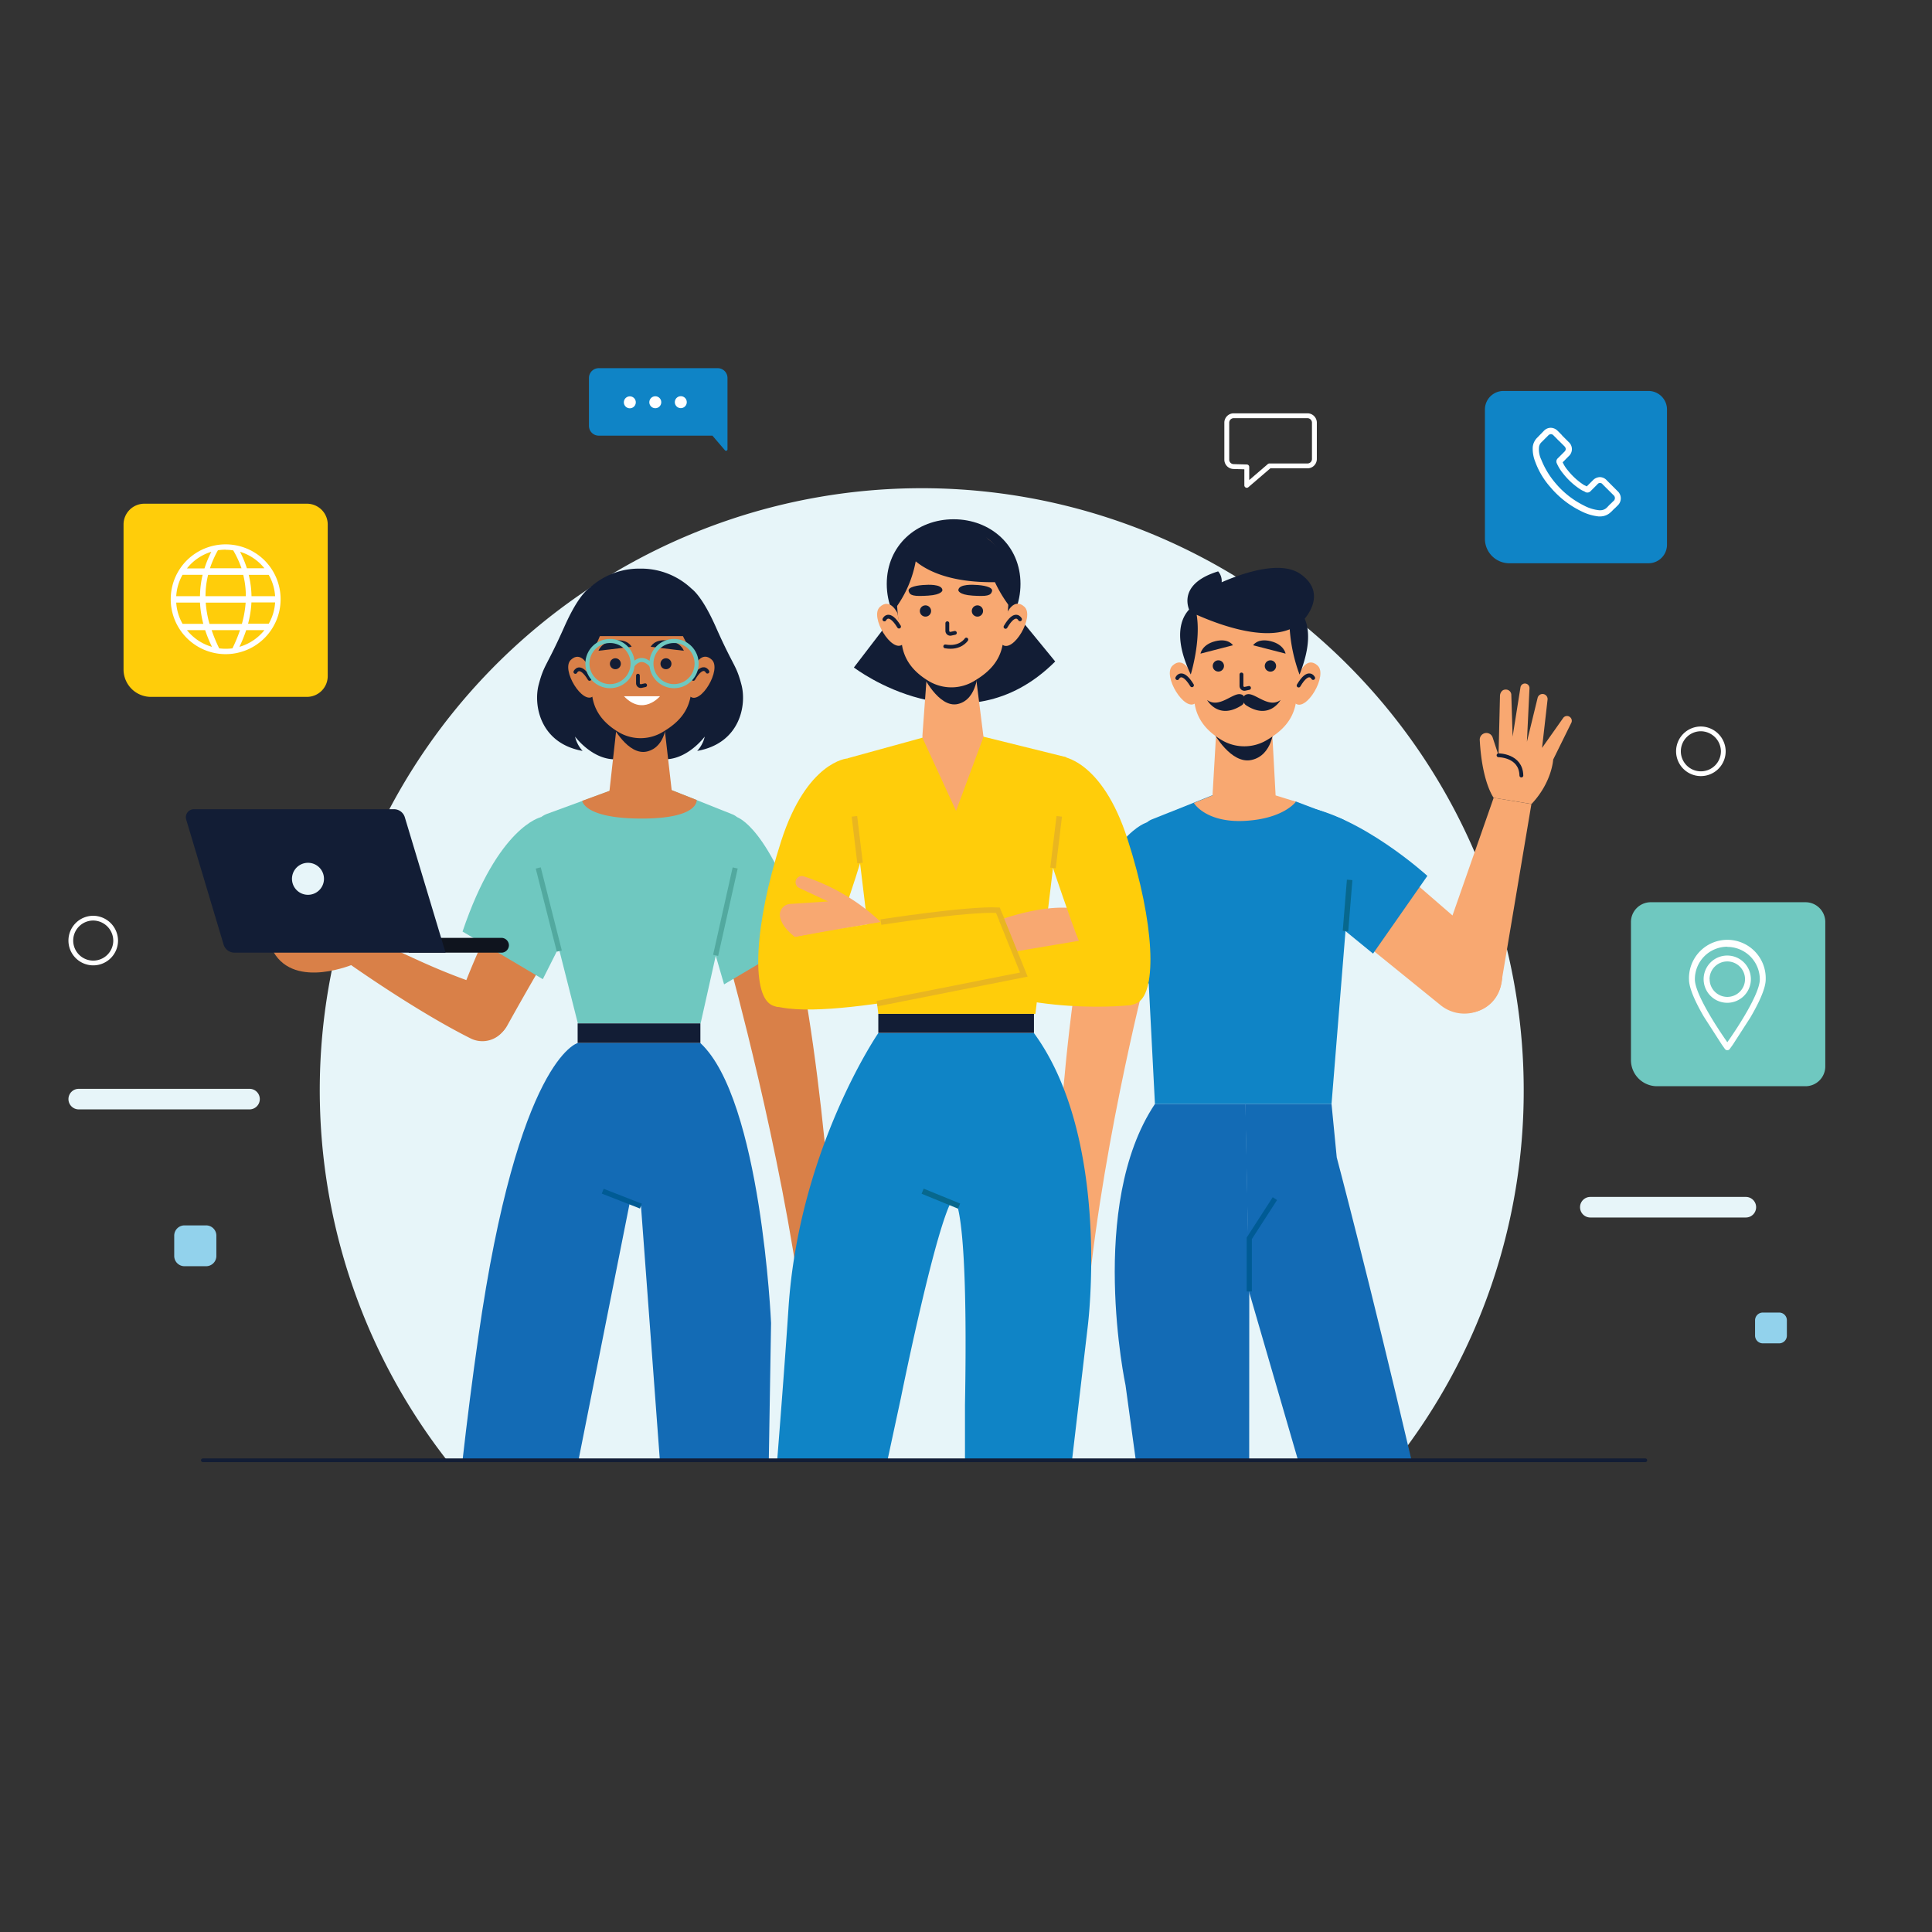 <svg id="Layer_1" data-name="Layer 1" xmlns="http://www.w3.org/2000/svg" viewBox="0 0 512 512"><rect x="0" y="0" width="512" height="512" fill="#333333" stroke="none"/><defs><style>.cls-1{fill:#e7f5f9;}.cls-2{fill:#92d2ec;}.cls-12,.cls-14,.cls-15,.cls-16,.cls-17,.cls-19,.cls-20,.cls-21,.cls-22,.cls-23,.cls-24,.cls-25,.cls-3,.cls-4{fill:none;}.cls-3,.cls-4{stroke:#fff;}.cls-15,.cls-16,.cls-19,.cls-21,.cls-23,.cls-24,.cls-25,.cls-3{stroke-linecap:round;stroke-linejoin:round;}.cls-3{stroke-width:1.29px;}.cls-12,.cls-14,.cls-17,.cls-20,.cls-22,.cls-4{stroke-miterlimit:10;}.cls-4{stroke-width:1.26px;}.cls-5{fill:#0f84c6;}.cls-6{fill:#fff;}.cls-7{fill:#ffcd0a;}.cls-8{fill:#6fc8c0;}.cls-9{fill:#d98048;}.cls-10{fill:#0f141e;}.cls-11{fill:#121d35;}.cls-12{stroke:#52a99f;}.cls-12,.cls-14{stroke-width:1.37px;}.cls-13{fill:#136bb5;}.cls-14{stroke:#005b95;}.cls-15,.cls-16,.cls-19,.cls-21,.cls-23,.cls-24,.cls-25{stroke:#121d35;}.cls-15{stroke-width:1px;}.cls-16{stroke-width:0.99px;}.cls-17{stroke:#6fc8c0;stroke-width:1.08px;}.cls-18{fill:#f8a871;}.cls-19{stroke-width:1.02px;}.cls-20{stroke:#07688e;}.cls-20,.cls-22{stroke-width:1.46px;}.cls-21{stroke-width:1.03px;}.cls-22{stroke:#e9b620;}.cls-23{stroke-width:1.03px;}.cls-24{stroke-width:1.01px;}.cls-25{stroke-width:0.98px;}</style></defs><g id="OBJECTS"><path class="cls-1" d="M403.8,288.9A159.53,159.53,0,1,0,118.46,387H370.09A158.87,158.87,0,0,0,403.8,288.9Z"/><path class="cls-1" d="M462.67,322.65H421.45a2.72,2.72,0,0,1-2.72-2.73h0a2.72,2.72,0,0,1,2.72-2.72h41.22a2.72,2.72,0,0,1,2.72,2.72h0A2.72,2.72,0,0,1,462.67,322.65Z"/><path class="cls-1" d="M66.12,294H20.87a2.73,2.73,0,0,1-2.73-2.73h0a2.72,2.72,0,0,1,2.73-2.72H66.12a2.72,2.72,0,0,1,2.73,2.72h0A2.73,2.73,0,0,1,66.12,294Z"/><path class="cls-2" d="M471.49,356h-4.32a2.06,2.06,0,0,1-2.06-2.06V349.9a2.06,2.06,0,0,1,2.06-2.06h4.32a2.05,2.05,0,0,1,2.05,2.06V354A2.05,2.05,0,0,1,471.49,356Z"/><path class="cls-2" d="M54.62,335.56H48.89a2.72,2.72,0,0,1-2.72-2.72v-5.38a2.72,2.72,0,0,1,2.72-2.72h5.73a2.72,2.72,0,0,1,2.72,2.72v5.38A2.72,2.72,0,0,1,54.62,335.56Z"/><path class="cls-3" d="M326.92,110.18h19.59a1.84,1.84,0,0,1,1.82,1.84v9.61a1.83,1.83,0,0,1-1.82,1.84h-10.1l-6,5.15v-4.88l-3.52-.1a1.83,1.83,0,0,1-1.78-1.84V112A1.83,1.83,0,0,1,326.92,110.18Z"/><path class="cls-4" d="M456.69,199.16a5.94,5.94,0,1,1-5.94-6A6,6,0,0,1,456.69,199.16Z"/><path class="cls-4" d="M30.65,249.32a5.94,5.94,0,1,1-5.93-6A6,6,0,0,1,30.65,249.32Z"/><path class="cls-5" d="M192.13,119.34a.38.38,0,0,0,.66-.24l0-7.24v-11.7a2.59,2.59,0,0,0-2.59-2.59H158.67a2.59,2.59,0,0,0-2.59,2.59v12.7a2.59,2.59,0,0,0,2.59,2.59H188.8Z"/><path class="cls-6" d="M168.49,106.61a1.58,1.58,0,1,1-1.58-1.57A1.57,1.57,0,0,1,168.49,106.61Z"/><path class="cls-6" d="M175.24,106.59a1.58,1.58,0,1,1-1.58-1.57A1.57,1.57,0,0,1,175.24,106.59Z"/><path class="cls-6" d="M182,106.57a1.58,1.58,0,1,1-1.58-1.57A1.57,1.57,0,0,1,182,106.57Z"/><path class="cls-5" d="M436.89,149.27H400a6.48,6.48,0,0,1-6.48-6.48V108.53a4.91,4.91,0,0,1,4.91-4.92h38.43a4.91,4.91,0,0,1,4.91,4.92v35.83A4.91,4.91,0,0,1,436.89,149.27Z"/><path class="cls-6" d="M428.69,130.17l-2.86-2.86a2.52,2.52,0,0,0-1.84-.87,2.65,2.65,0,0,0-1.84.82l-1.64,1.64-.31-.16c-.2-.1-.35-.15-.51-.25a17.85,17.85,0,0,1-4.24-3.89,8.82,8.82,0,0,1-1.33-2.1c.41-.35.76-.76,1.12-1.12l.46-.46a2.5,2.5,0,0,0,0-3.79l-1.43-1.43a4.69,4.69,0,0,1-.46-.51l-1-1a2.66,2.66,0,0,0-1.84-.82,2.53,2.53,0,0,0-1.84.82L407.37,116a4.05,4.05,0,0,0-1.18,2.5,9.31,9.31,0,0,0,.67,3.89,20.81,20.81,0,0,0,4,6.7,24.92,24.92,0,0,0,8.19,6.39,13.28,13.28,0,0,0,4.6,1.38H424a4.08,4.08,0,0,0,3.07-1.33l.05,0a8,8,0,0,1,.92-.92l.66-.66A2.56,2.56,0,0,0,428.69,130.17Zm-1.17,2.66-.62.62c-.36.3-.66.66-1,1a2.43,2.43,0,0,1-1.84.77h-.26a10.84,10.84,0,0,1-4-1.23,23.41,23.41,0,0,1-7.62-6,22.19,22.19,0,0,1-3.73-6.19,6.27,6.27,0,0,1-.61-3.17,2.13,2.13,0,0,1,.71-1.48l1.74-1.74a1.06,1.06,0,0,1,.72-.36,1,1,0,0,1,.71.36l.92.92a5.05,5.05,0,0,0,.52.51l1.43,1.43a1.21,1.21,0,0,1,.36.72,1.08,1.08,0,0,1-.36.71l-.46.46-1.28,1.28,0,0a1.13,1.13,0,0,0-.31,1.28v0a11.74,11.74,0,0,0,1.69,2.76,19,19,0,0,0,4.65,4.25,5.48,5.48,0,0,0,.67.36,4.87,4.87,0,0,1,.51.25l.05.05a1.16,1.16,0,0,0,1.43-.25l1.79-1.79a.84.84,0,0,1,1.38,0l2.87,2.86A1,1,0,0,1,427.52,132.83Z"/><path class="cls-7" d="M81.34,184.68H40a7.27,7.27,0,0,1-7.26-7.27V139a5.51,5.51,0,0,1,5.51-5.51H81.34A5.51,5.51,0,0,1,86.85,139v40.16A5.51,5.51,0,0,1,81.34,184.68Z"/><path class="cls-6" d="M49.51,148.5a14.56,14.56,0,1,0,20.59,0A14.62,14.62,0,0,0,49.51,148.5Zm20.56,2.1H65.43a29.94,29.94,0,0,0-1.81-4.37A13.16,13.16,0,0,1,70.07,150.6ZM54.46,158a23.74,23.74,0,0,1,.69-5.65h9.31a23.23,23.23,0,0,1,.69,5.65Zm10.64,1.7a27.84,27.84,0,0,1-1,5.64H55.52a27.84,27.84,0,0,1-1-5.64Zm-5.29-14a12.6,12.6,0,0,1,2,.16A26.15,26.15,0,0,1,64,150.6H55.64a26.85,26.85,0,0,1,2.11-4.77A12.73,12.73,0,0,1,59.81,145.67Zm-3.82.56a28.8,28.8,0,0,0-1.8,4.37H49.55A13.08,13.08,0,0,1,56,146.23Zm-7.6,6.07H53.7A25.46,25.46,0,0,0,53,158H46.7A13.07,13.07,0,0,1,48.39,152.3Zm0,13a13,13,0,0,1-1.69-5.64H53a27.55,27.55,0,0,0,.88,5.64ZM49.55,167h4.82a36.31,36.31,0,0,0,1.8,4.42A13.11,13.11,0,0,1,49.55,167Zm10.26,4.93a13.81,13.81,0,0,1-1.72-.11,38.8,38.8,0,0,1-2-4.82h7.51a40.28,40.28,0,0,1-2,4.82A14.06,14.06,0,0,1,59.81,171.93Zm3.64-.51A36.23,36.23,0,0,0,65.24,167h4.83A13.19,13.19,0,0,1,63.45,171.42Zm7.77-6.13H65.74a26.91,26.91,0,0,0,.89-5.64h6.28A13,13,0,0,1,71.22,165.29ZM72.91,158H66.65a24.89,24.89,0,0,0-.74-5.65h5.31A13.07,13.07,0,0,1,72.91,158Z"/><path class="cls-8" d="M478.5,287.86H439.14a6.92,6.92,0,0,1-6.92-6.92V244.35a5.25,5.25,0,0,1,5.25-5.25h41a5.25,5.25,0,0,1,5.25,5.25v38.27A5.25,5.25,0,0,1,478.5,287.86Z"/><path class="cls-6" d="M464,259.5a6.26,6.26,0,1,0-6.26,6.25A6.26,6.26,0,0,0,464,259.5Zm-10.95,0a4.7,4.7,0,1,1,4.69,4.69A4.7,4.7,0,0,1,453.07,259.5Z"/><path class="cls-6" d="M457.13,278a.78.78,0,0,0,1.09.17.69.69,0,0,0,.17-.17l.82-1.14,4.61-7.14c2.15-3.66,4.11-7.68,4.11-10.17a10.17,10.17,0,1,0-20.33,0c0,2.42,1.85,6.28,3.92,9.85l4.8,7.46Zm.63-27.06a8.62,8.62,0,0,1,8.61,8.61c0,3.74-5.72,12.58-8.61,16.65-2.88-4.07-8.6-12.91-8.6-16.65A8.61,8.61,0,0,1,457.76,250.89Z"/><path class="cls-9" d="M94.74,247.13l-3.16,7.6s18.19,13,33.24,20.51a7,7,0,0,0,10-6.82v-.16A7,7,0,0,0,130,262C114.62,256.76,111.61,254.69,94.74,247.13Z"/><path class="cls-9" d="M94,255.4s-15.73,6.94-21.52-3.12l23.87-5.93Z"/><path class="cls-9" d="M143,220.12c-7.53,12.88-16.6,31.32-21.58,45.37-1.29,3.63,0,7.69,3.53,9.29l.13.06a7.19,7.19,0,0,0,9.32-3c11.38-20.52,21.5-36.51,21.5-36.51Z"/><path class="cls-8" d="M143.34,216.56S132,219,122.58,246.87l21.27,12.62,7.85-15.58Z"/><path class="cls-10" d="M132.87,252.47H108.32v-3.93h24.55a2,2,0,0,1,2,2h0A2,2,0,0,1,132.87,252.47Z"/><path class="cls-11" d="M118.08,252.46H62.13a3,3,0,0,1-2.86-2.1l-9.92-33.15a2.13,2.13,0,0,1,2-2.76h53.06a3,3,0,0,1,2.86,2.1Z"/><path class="cls-1" d="M85.79,232.14a4.24,4.24,0,1,1-4.92-3.42A4.23,4.23,0,0,1,85.79,232.14Z"/><path class="cls-9" d="M193.56,256.3s13.51,48.75,19,91.16l9.27-1.76S219,283.56,209.62,245.12Z"/><path class="cls-9" d="M221.77,343.57s13.95,20.6-2.79,29.86a2.66,2.66,0,0,1-3.31-.59l-.11-.13a2.67,2.67,0,0,1,.18-3.61c2.37-2.41,5.57-7.4.48-13.93,0,0-2.68.68-2.23,6a2.21,2.21,0,0,1-2.39,2.39h0a2.19,2.19,0,0,1-1.92-1.67c-.88-3.5-2.33-12.19,3.27-16.85Z"/><path class="cls-8" d="M195.32,216.56s8.63,2.52,17.85,31.69l-21.28,12.62-4.94-17Z"/><path class="cls-8" d="M194,215.77l-16-6.38-16.48.22L145,215.67a6.46,6.46,0,0,0-4,7.64l12.14,47.9h32.53l11.22-50.11A4.65,4.65,0,0,0,194,215.77Z"/><rect class="cls-11" x="153.08" y="271.21" width="32.53" height="5.21"/><line class="cls-12" x1="148.22" y1="252.04" x2="142.64" y2="230.02"/><line class="cls-12" x1="189.65" y1="253.18" x2="194.83" y2="230.02"/><path class="cls-13" d="M185.61,276.42H153.08s-15.76,4-26.31,77.83c-1.61,11.26-3,22.23-4.19,32.74H153.3l13.57-68.14,3,.78,5,67.36h28.87l.6-36.39S201.72,291.37,185.61,276.42Z"/><line class="cls-14" x1="169.84" y1="319.63" x2="159.73" y2="315.68"/><path class="cls-11" d="M196.49,181.45c-1.44-5.46-2-4.48-6.81-15.34-2.89-6.49-5.13-9.1-6.46-10.15h0a19.47,19.47,0,0,0-13.64-5.27,19.28,19.28,0,0,0-13.19,5h0c-1.27.84-3.66,3.29-6.83,10.41-4.84,10.86-5.36,9.88-6.8,15.34S143.15,197,154.4,199a8.34,8.34,0,0,1-2-3.79s4.71,6.41,11.12,6h12.12c6.41.39,11.12-6,11.12-6a8.34,8.34,0,0,1-2,3.79C196.09,197,197.93,186.91,196.49,181.45Z"/><path class="cls-9" d="M184.62,212,178,209.39l-2-17.46a10.27,10.27,0,0,1-4.81,2.62,8.75,8.75,0,0,1-5.43-1.11s-2.24-1.86-2.24-1.86l-2,18-7.22,2.65s.46,4.7,15.75,4.7S184.62,212,184.62,212Z"/><path class="cls-11" d="M162.23,192.21s4.2,8.11,9.21,6.95c5.22-1.22,5.19-8.08,5.19-8.08Z"/><path class="cls-11" d="M187.61,168.9c0,9.93-7.73,18-17.27,18s-17.26-8-17.26-18,7.73-16.69,17.26-16.69S187.61,159,187.61,168.9Z"/><path class="cls-9" d="M184.61,169.82a70,70,0,0,1-1.72,15.33c-.85,3.71-3.21,6.31-6.56,8.4l-.61.38a11.36,11.36,0,0,1-11.72.13h0c-3.63-2.15-6.17-5-6.95-9a102.91,102.91,0,0,1-1.58-15.28s-1.35-15.63,14.36-15.32S184.61,169.82,184.61,169.82Z"/><path class="cls-9" d="M157.19,184.5c-2.77,2.39-8.6-7.07-5.92-9.62s4.58,1.6,4.58,1.6l.54,3,.81,4,.21.91Z"/><path class="cls-15" d="M152.48,178.07s1.13-2.46,3.76,1.85"/><path class="cls-9" d="M182.88,184.56c2.81,2.34,8.47-7.22,5.75-9.73s-4.55,1.68-4.55,1.68l-.49,3-.74,4-.19.91Z"/><path class="cls-15" d="M187.48,178s-1.17-2.43-3.74,1.92"/><path class="cls-11" d="M155.68,174.69s6.28-8.49,4.83-17.09a12.37,12.37,0,0,0-5.88,8.4C153.42,172.06,155.68,174.69,155.68,174.69Z"/><path class="cls-11" d="M184.87,174.86s-7.55-9.24-6.1-17.84a14.37,14.37,0,0,1,6.28,9C186.26,172.06,184.87,174.86,184.87,174.86Z"/><path class="cls-11" d="M151,168.58h38s-4.28-16.11-20.33-17.07S151,168.58,151,168.58Z"/><path class="cls-11" d="M164.53,175.89a1.45,1.45,0,1,1-1.45-1.44A1.45,1.45,0,0,1,164.53,175.89Z"/><path class="cls-11" d="M177.94,175.89a1.45,1.45,0,1,1-1.45-1.44A1.45,1.45,0,0,1,177.94,175.89Z"/><path class="cls-16" d="M169.06,179.05v2a.76.76,0,0,0,.91.76l1-.22"/><path class="cls-11" d="M167.38,171.41l-8.77,1.05s.7-2.33,4.29-2.73S167.38,171.41,167.38,171.41Z"/><path class="cls-11" d="M172.45,171.41l8.77,1.05s-.7-2.33-4.29-2.73S172.45,171.41,172.45,171.41Z"/><circle class="cls-17" cx="161.66" cy="175.85" r="5.99"/><circle class="cls-17" cx="178.62" cy="175.85" r="5.99"/><path class="cls-17" d="M167.64,176.35s2.12-3.25,5,0"/><path class="cls-6" d="M165.36,184.51h9.55S170.44,189.85,165.36,184.51Z"/><path class="cls-18" d="M372.81,232.12,394.63,251a10,10,0,0,1,1.14,14h0a10,10,0,0,1-14,1.38l-21.61-17.52Z"/><path class="cls-5" d="M345,213.63c15.86,2.57,33.27,18.49,33.27,18.49l-14.4,20.6-19-15.53Z"/><path class="cls-18" d="M395.84,211.42l-15.68,44.8a9.15,9.15,0,0,0,6.07,11.83h0a9.15,9.15,0,0,0,11.61-7.4l8-47.57Z"/><path class="cls-18" d="M395.84,211.42s-3.08-4-3.69-15.32a1.76,1.76,0,0,1,1-1.68h0a1.75,1.75,0,0,1,2.41,1l1.56,4.73,8.75,12.92Z"/><path class="cls-18" d="M397.13,200.16l.38-15.75c0-.67.48-1.61,1.33-1.65h0a1.44,1.44,0,0,1,1.67,1.28l.35,11.17,2.08-13.06a1.19,1.19,0,0,1,1.32-1h0a1.2,1.2,0,0,1,1.07,1.25l-.68,14.17,2.84-11.65a1.34,1.34,0,0,1,1.39-1h0a1.34,1.34,0,0,1,1.24,1.49l-1.46,12.79,5.65-8a1.25,1.25,0,0,1,1.88-.05h0a1.25,1.25,0,0,1,.17,1.51l-4.75,9.63s-.3,6-5.73,11.77l-8.4-5Z"/><path class="cls-19" d="M397.13,200.16s5.94,0,6.05,5.36"/><path class="cls-5" d="M343.41,212.4l11.86,4.5c3.11,1.14,3.9,4.58,3.08,7.79l-5.48,67.87h-46.8l-3.61-70.09a4.65,4.65,0,0,1,2.82-5.33l16-6.38Z"/><line class="cls-20" x1="356.57" y1="246.73" x2="357.67" y2="233.18"/><path class="cls-18" d="M303.55,259.12s-12.71,49.43-15.89,92.07l-9.36-1.25s1.38-62.2,8.61-101.1Z"/><path class="cls-5" d="M304,217.94s-10.55,2.51-19.76,31.68l23.19,12.63,4.93-17Z"/><path class="cls-18" d="M338.05,210.79,337.14,194a18.66,18.66,0,0,1-5.93,2.7,9.07,9.07,0,0,1-5.6-1.15l-3.28-1.91-1,17.15h0l-4.95,2s3.11,5.29,13.47,4.75,13.58-5.08,13.58-5.08Z"/><path class="cls-11" d="M321.66,194.25s4.57,8.35,10,7.15c5.69-1.24,5.9-8.52,5.9-8.52Z"/><path class="cls-18" d="M345,171.21A72.49,72.49,0,0,1,343.27,187c-.87,3.82-3.31,6.49-6.75,8.64l-.63.39a11.68,11.68,0,0,1-12.06.14h0c-3.74-2.21-6.35-5.13-7.16-9.23a105.61,105.61,0,0,1-1.62-15.72s-1.39-16.09,14.78-15.78S345,171.21,345,171.21Z"/><path class="cls-18" d="M316.81,186.32c-2.85,2.46-8.85-7.28-6.09-9.91s4.72,1.65,4.72,1.65l.55,3.08.84,4.14.21.93Z"/><path class="cls-21" d="M312,179.7s1.17-2.53,3.88,1.9"/><path class="cls-18" d="M343.26,186.38c2.89,2.41,8.72-7.43,5.92-10s-4.68,1.72-4.68,1.72l-.51,3.09-.76,4.16-.2.93Z"/><path class="cls-21" d="M348,179.67s-1.21-2.5-3.85,2"/><path class="cls-11" d="M324.37,176.48a1.49,1.49,0,1,1-1.49-1.49A1.49,1.49,0,0,1,324.37,176.48Z"/><path class="cls-11" d="M338.18,176.48a1.5,1.5,0,1,1-1.5-1.49A1.5,1.5,0,0,1,338.18,176.48Z"/><path class="cls-19" d="M329,178.75v3a.79.79,0,0,0,.93.79l1.07-.23"/><path class="cls-11" d="M332.09,171l8.61,2.22s-.39-2.41-3.92-3.29S332.09,171,332.09,171Z"/><path class="cls-11" d="M326.75,171l-8.61,2.22s.39-2.41,3.91-3.29S326.75,171,326.75,171Z"/><path class="cls-11" d="M329.07,186.91a1.54,1.54,0,0,0,.64-.89c.21-.74.29-1.92-1.14-2.06-2.09-.19-5.61,3.84-8.68,1.53C319.89,185.49,322.83,190.94,329.07,186.91Z"/><path class="cls-11" d="M330.24,186.91a1.51,1.51,0,0,1-.65-.89c-.2-.74-.28-1.92,1.14-2.06,2.09-.19,5.59,3.84,8.65,1.53C339.38,185.49,336.45,190.94,330.24,186.91Z"/><path class="cls-11" d="M344.67,152.14c-5.29-3.74-15.36-.26-20.92,2.17a3.88,3.88,0,0,0-.93-2.89c-9.57,2.94-8.37,8.38-7.7,10.12-1.87,2-4.45,6.89.44,17.21,0,0,2.73-8.81,1.57-15.82,4.53,2,16.84,7,24.66,3.84a43.28,43.28,0,0,0,2.6,12c3-7.57,2.54-12.12,1.37-14.8C347.11,162.34,351.08,156.68,344.67,152.14Z"/><path class="cls-13" d="M344,387h30.07c-11.11-47.47-19.82-80.28-19.82-80.28l-1.38-14.15H330l1,49.69Z"/><path class="cls-13" d="M331.07,342.25l-1-49.69h-24c-17.94,26.85-7.79,74.56-7.79,74.56L301,387h30.05Z"/><polyline class="cls-14" points="331.07 342.25 331.07 328.17 337.86 317.65"/><path class="cls-5" d="M238.74,370.49s8.08-40.11,12.84-51a1.14,1.14,0,0,1,2.15.18c1.15,4.16,2.66,16.44,2,52.59l0,14.77h28.36l4.18-35.55s6.32-49.56-14.26-77.7H232.76s-21,30.59-23.8,72.85c-.62,9.4-1.68,23.76-3,40.4h29.22Z"/><line class="cls-20" x1="244.51" y1="315.68" x2="254.17" y2="319.63"/><polygon class="cls-7" points="244.4 195.51 224.56 200.97 232.76 268.69 274.39 268.69 282.6 200.67 260.61 195.22 244.4 195.51"/><rect class="cls-11" x="232.76" y="268.69" width="41.25" height="5.05"/><path class="cls-18" d="M263.57,244.29s17-6.82,26.11-2.07l.86,10.95-27.76,3.49Z"/><path class="cls-7" d="M299.9,266.35s-27.6,3.32-50-8.42l18.95-5.74,23.4-3.94Z"/><path class="cls-7" d="M281.26,200.46s10.72.69,17.55,21.92c7.26,22.55,7.79,40.3,2.75,43.28s-11.29-3.59-17.71-21.76S274.48,216,274.48,216Z"/><line class="cls-22" x1="279.06" y1="230.02" x2="280.71" y2="216.34"/><path class="cls-7" d="M224.56,201s-10.72.69-17.55,21.91c-7.26,22.55-7.79,40.31-2.75,43.29s12-3.6,18.46-21.76,8.61-27.94,8.61-27.94Z"/><line class="cls-22" x1="227.92" y1="228.71" x2="226.43" y2="216.34"/><path class="cls-18" d="M233.45,244.37A54.07,54.07,0,0,0,213,232.24a1.66,1.66,0,0,0-1.61.34h0a1.65,1.65,0,0,0,.4,2.73l7.66,3.58-10.06.67a2.89,2.89,0,0,0-2.7,3.23c.21,1.45,1.19,3.34,4,5.54Z"/><path class="cls-7" d="M210.7,248.33s36.44-7.19,53.73-7.12l6.9,17.06s-53.95,13.52-67.07,7.9Z"/><path class="cls-22" d="M233.45,244.37s22.91-3.57,31-3.16l1,2.41"/><polyline class="cls-22" points="232.43 265.97 271.33 258.27 265.41 243.62"/><path class="cls-11" d="M234.43,166.26l-8.14,10.63s29.27,22.48,53.35-1.59l-8.59-10.48Z"/><path class="cls-18" d="M260.56,194.69l-2.05-16.31a10.57,10.57,0,0,1-4.94,2.69,9,9,0,0,1-5.58-1.15l-2.3-1.9-1.24,16.9a3.81,3.81,0,0,1,0,.59l8.91,19.38,7.3-19.67A3.07,3.07,0,0,1,260.56,194.69Z"/><path class="cls-11" d="M244.4,178.66s4.31,9.1,9.44,7.91c5.36-1.24,5.34-9.06,5.34-9.06Z"/><path class="cls-11" d="M270.44,154.74c0,10.19-7.93,18.46-17.72,18.46S235,164.93,235,154.74s7.94-17.13,17.72-17.13S270.44,144.55,270.44,154.74Z"/><path class="cls-18" d="M267.36,155.69a71.37,71.37,0,0,1-1.77,15.73c-.86,3.81-3.29,6.47-6.73,8.62l-.62.39a11.68,11.68,0,0,1-12,.13h0c-3.72-2.2-6.33-5.11-7.13-9.2a105,105,0,0,1-1.62-15.67s-1.39-16,14.74-15.73S267.36,155.69,267.36,155.69Z"/><path class="cls-18" d="M239.22,170.75c-2.84,2.46-8.82-7.26-6.07-9.88s4.7,1.65,4.7,1.65l.55,3.07.83,4.13.22.93Z"/><path class="cls-23" d="M234.38,164.15s1.17-2.52,3.87,1.9"/><path class="cls-18" d="M265.59,170.81c2.88,2.41,8.69-7.41,5.9-10s-4.67,1.72-4.67,1.72l-.51,3.08-.76,4.15-.19.93Z"/><path class="cls-23" d="M270.31,164.12s-1.21-2.49-3.83,2"/><path class="cls-11" d="M267.81,151.76a14.61,14.61,0,0,0-5.74-8.74,12.52,12.52,0,0,0-7.38-3.61s-10.07-2.27-14.24,5.35a13,13,0,0,0-3.85,7c-1.25,6.22,1.07,8.93,1.07,8.93a30.22,30.22,0,0,0,5-11.93c3.06,2.53,9.24,5.68,21,5.52a35.53,35.53,0,0,0,4,6.58S269.06,158,267.81,151.76Z"/><path class="cls-11" d="M246.75,161.92a1.49,1.49,0,1,1-1.48-1.49A1.49,1.49,0,0,1,246.75,161.92Z"/><path class="cls-11" d="M260.52,161.92a1.49,1.49,0,1,1-1.49-1.49A1.49,1.49,0,0,1,260.52,161.92Z"/><path class="cls-24" d="M251.05,165.16v2a.79.79,0,0,0,.93.79l1.07-.23"/><path class="cls-11" d="M258.37,155s-4.36-.36-4.4,1.42c0,0,0,1.19,3.8,1.43s4.79,0,5.13-1.16S260.41,155.05,258.37,155Z"/><path class="cls-11" d="M245.35,155s4.35-.36,4.4,1.42c0,0,0,1.19-3.8,1.43s-4.79,0-5.14-1.16S243.31,155.05,245.35,155Z"/><path class="cls-24" d="M256.09,169.49s-1.57,2.52-5.59,1.81"/><line class="cls-25" x1="53.76" y1="386.99" x2="436.03" y2="386.99"/></g></svg>